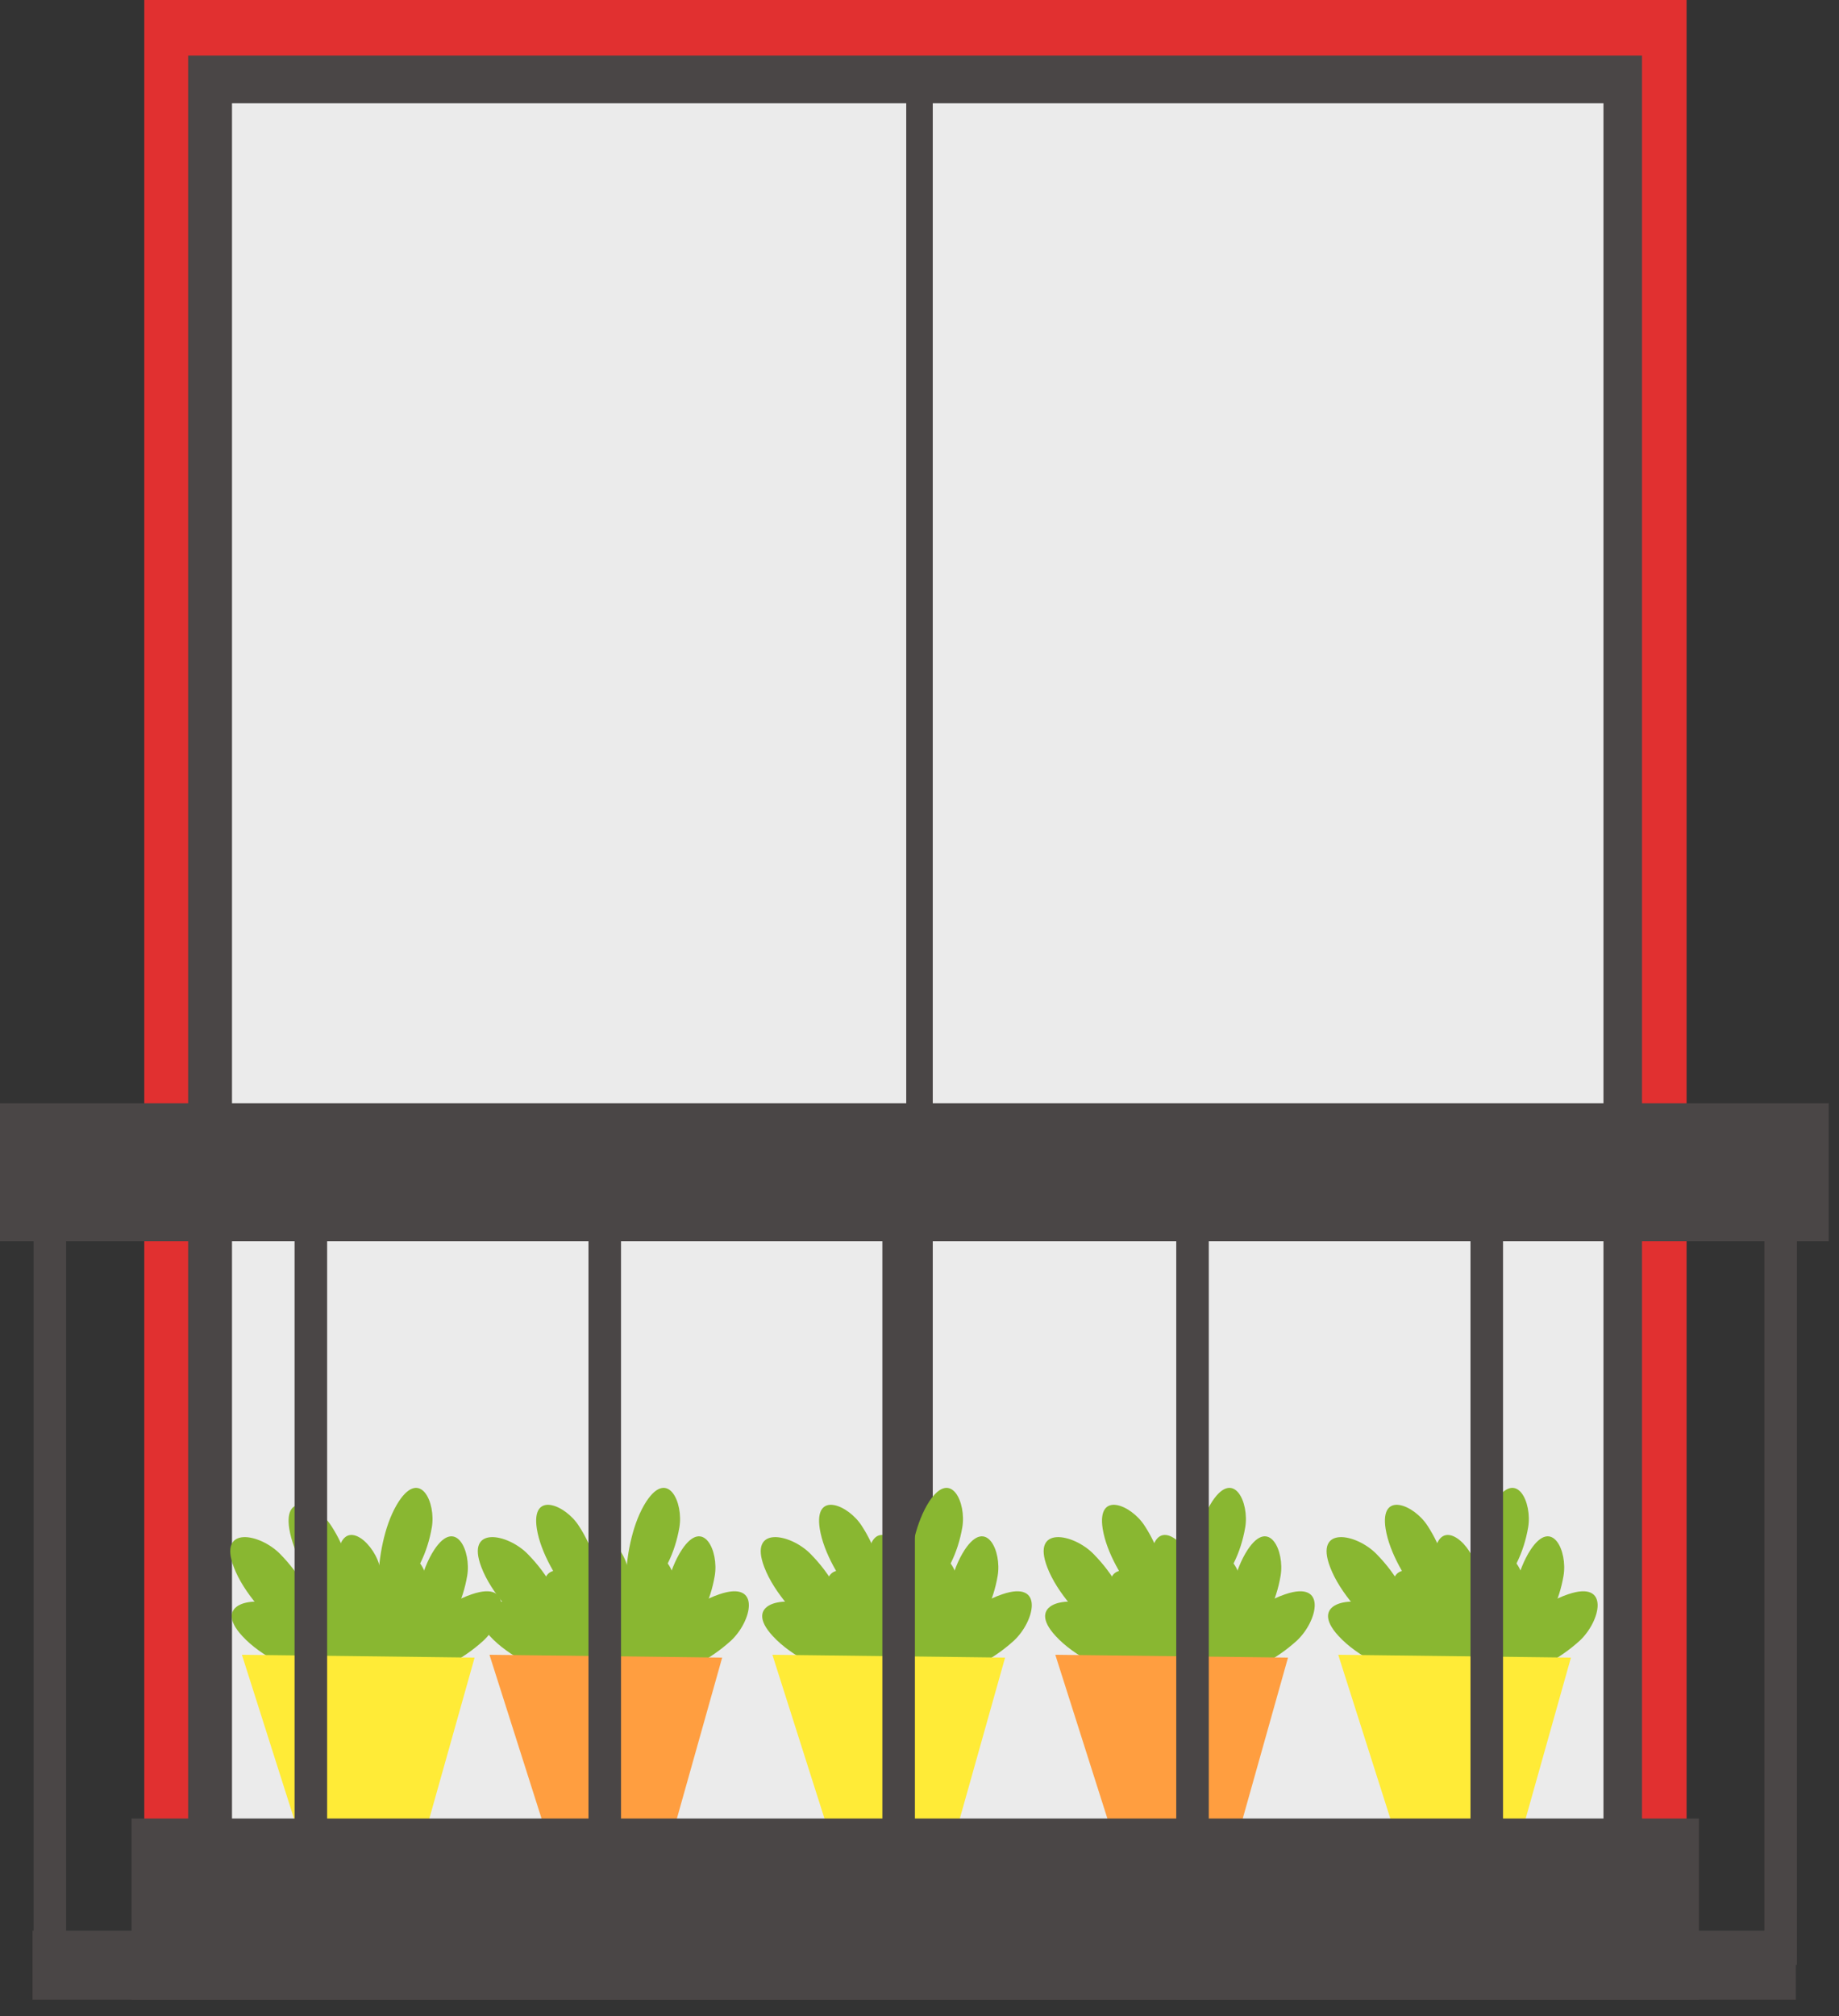 <svg width="52" height="57" viewBox="0 0 52 57" fill="none" xmlns="http://www.w3.org/2000/svg">
<rect x="0" y="0" width="52" height="57" fill="#333333" stroke="none"/>
<path d="M47.69 0H4.08V54.62H47.69V0Z" fill="#E13030"/>
<path d="M46.43 1.57H5.32V53.06H46.43V1.57Z" fill="#4A4646"/>
<path d="M45.34 2.92H6.56V52.62H45.34V2.92Z" fill="#EBEBEB"/>
<mask id="mask0_56_16550" style="mask-type:luminance" maskUnits="userSpaceOnUse" x="6" y="2" width="40" height="51">
<path d="M45.34 2.92H6.56V52.62H45.34V2.92Z" fill="white"/>
</mask>
<path d="M26 2V54" stroke="#4A4646" stroke-width="0.75" stroke-miterlimit="10"/>
<path d="M8.2 46.26C8.32 46.35 8.44 46.44 8.58 46.47C8.72 46.5 8.89 46.45 8.96 46.32C9 46.24 9 46.15 8.99 46.06C8.93 45.25 8.49 44.51 7.92 43.93C7.35 43.35 6.16 43.12 6.61 44.3C6.89 45.04 7.59 45.78 8.19 46.27L8.2 46.26Z" fill="#89B731"/>
<path d="M9.99 46.15C10.04 46.27 10.1 46.39 10.2 46.47C10.3 46.55 10.45 46.58 10.56 46.5C10.62 46.46 10.66 46.38 10.69 46.31C10.97 45.66 10.93 44.9 10.72 44.22C10.51 43.54 9.68 42.88 9.55 43.98C9.47 44.66 9.71 45.53 9.99 46.14V46.15Z" fill="#89B731"/>
<path d="M11.68 45.94C11.68 46.07 11.68 46.2 11.73 46.32C11.78 46.44 11.91 46.53 12.04 46.51C12.12 46.5 12.18 46.45 12.24 46.4C12.78 45.94 13.09 45.25 13.21 44.55C13.33 43.85 12.89 42.89 12.28 43.81C11.9 44.39 11.73 45.26 11.7 45.94H11.68Z" fill="#89B731"/>
<path d="M10.68 44.57C10.68 44.7 10.68 44.83 10.73 44.95C10.78 45.07 10.91 45.16 11.04 45.14C11.12 45.13 11.18 45.08 11.24 45.03C11.78 44.57 12.09 43.88 12.21 43.18C12.33 42.48 11.89 41.52 11.28 42.44C10.9 43.02 10.73 43.89 10.7 44.57H10.68Z" fill="#89B731"/>
<path d="M9.2 45.18C9.28 45.28 9.37 45.38 9.49 45.43C9.61 45.48 9.76 45.47 9.84 45.37C9.89 45.31 9.9 45.23 9.91 45.16C10 44.46 9.76 43.74 9.37 43.14C8.99 42.54 8.01 42.13 8.18 43.22C8.29 43.9 8.75 44.67 9.19 45.19L9.2 45.18Z" fill="#89B731"/>
<path d="M11.31 46.57C11.21 46.68 11.12 46.8 11.09 46.95C11.06 47.09 11.1 47.27 11.23 47.34C11.31 47.38 11.4 47.38 11.49 47.38C12.3 47.34 13.06 46.93 13.66 46.39C14.26 45.84 14.54 44.66 13.34 45.07C12.59 45.32 11.82 46 11.32 46.58L11.31 46.57Z" fill="#89B731"/>
<path d="M10.43 46.91C10.43 47.06 10.43 47.21 10.5 47.34C10.57 47.47 10.71 47.57 10.86 47.55C10.95 47.53 11.02 47.48 11.08 47.42C11.68 46.87 12 46.07 12.11 45.27C12.22 44.47 11.67 43.38 11.01 44.46C10.6 45.13 10.44 46.14 10.43 46.92V46.91Z" fill="#89B731"/>
<path d="M9.87 47.29C9.98 47.39 10.09 47.49 10.24 47.53C10.38 47.57 10.56 47.53 10.63 47.41C10.68 47.34 10.68 47.24 10.68 47.16C10.68 46.35 10.31 45.57 9.79 44.95C9.27 44.33 8.1 44 8.45 45.21C8.67 45.97 9.3 46.77 9.87 47.3V47.29Z" fill="#89B731"/>
<path d="M9.06 47.49C9.2 47.53 9.35 47.57 9.49 47.54C9.63 47.51 9.77 47.4 9.79 47.25C9.79 47.16 9.76 47.08 9.72 47C9.36 46.27 8.68 45.74 7.93 45.42C7.19 45.09 5.99 45.32 6.85 46.25C7.38 46.83 8.31 47.26 9.05 47.49H9.06Z" fill="#89B731"/>
<path d="M6.84 46.78L13.42 46.86L11.78 52.69H8.72L6.84 46.78Z" fill="#FFEB37"/>
<path d="M15.2 46.26C15.32 46.35 15.44 46.44 15.58 46.47C15.72 46.5 15.89 46.45 15.96 46.32C16 46.24 16 46.15 15.99 46.06C15.93 45.25 15.49 44.51 14.92 43.93C14.35 43.35 13.16 43.12 13.61 44.3C13.89 45.04 14.59 45.78 15.19 46.27L15.2 46.26Z" fill="#89B731"/>
<path d="M16.99 46.15C17.04 46.27 17.1 46.39 17.2 46.47C17.3 46.55 17.45 46.58 17.56 46.5C17.62 46.46 17.66 46.38 17.69 46.31C17.97 45.66 17.93 44.9 17.72 44.22C17.51 43.54 16.68 42.88 16.55 43.98C16.47 44.66 16.71 45.53 16.99 46.14V46.15Z" fill="#89B731"/>
<path d="M18.68 45.94C18.68 46.07 18.68 46.2 18.73 46.32C18.78 46.44 18.91 46.53 19.04 46.51C19.12 46.5 19.18 46.45 19.24 46.4C19.78 45.94 20.09 45.25 20.21 44.55C20.33 43.85 19.89 42.89 19.28 43.81C18.9 44.39 18.73 45.26 18.7 45.94H18.68Z" fill="#89B731"/>
<path d="M17.68 44.57C17.68 44.7 17.68 44.83 17.73 44.95C17.78 45.07 17.91 45.16 18.04 45.14C18.12 45.13 18.18 45.08 18.24 45.03C18.78 44.57 19.09 43.88 19.21 43.18C19.33 42.48 18.89 41.52 18.28 42.44C17.9 43.02 17.73 43.89 17.7 44.57H17.68Z" fill="#89B731"/>
<path d="M16.2 45.18C16.28 45.28 16.37 45.38 16.49 45.43C16.61 45.48 16.76 45.47 16.84 45.37C16.89 45.31 16.9 45.23 16.91 45.16C17 44.46 16.76 43.74 16.37 43.14C15.99 42.54 15.01 42.13 15.18 43.22C15.29 43.9 15.75 44.67 16.19 45.19L16.2 45.18Z" fill="#89B731"/>
<path d="M18.31 46.57C18.21 46.68 18.12 46.8 18.09 46.95C18.06 47.09 18.1 47.27 18.23 47.34C18.31 47.38 18.4 47.38 18.49 47.38C19.3 47.34 20.06 46.93 20.66 46.39C21.26 45.84 21.54 44.66 20.34 45.07C19.59 45.32 18.82 46 18.32 46.58L18.31 46.57Z" fill="#89B731"/>
<path d="M17.43 46.91C17.43 47.06 17.43 47.21 17.5 47.34C17.57 47.47 17.71 47.57 17.86 47.55C17.95 47.53 18.02 47.48 18.08 47.42C18.68 46.87 19 46.07 19.11 45.27C19.22 44.47 18.67 43.38 18.01 44.46C17.6 45.13 17.44 46.14 17.43 46.92V46.91Z" fill="#89B731"/>
<path d="M16.87 47.29C16.98 47.39 17.09 47.49 17.24 47.53C17.38 47.57 17.56 47.53 17.63 47.41C17.68 47.34 17.68 47.24 17.68 47.16C17.68 46.35 17.31 45.57 16.79 44.95C16.27 44.33 15.1 44 15.45 45.21C15.67 45.97 16.3 46.77 16.87 47.3V47.29Z" fill="#89B731"/>
<path d="M16.06 47.49C16.2 47.53 16.35 47.57 16.49 47.54C16.63 47.51 16.77 47.4 16.79 47.25C16.79 47.16 16.76 47.08 16.72 47C16.36 46.27 15.68 45.74 14.93 45.42C14.19 45.09 12.99 45.32 13.85 46.25C14.38 46.83 15.31 47.26 16.05 47.49H16.06Z" fill="#89B731"/>
<path d="M13.84 46.78L20.42 46.86L18.78 52.69H15.72L13.84 46.78Z" fill="#FF9E40"/>
<path d="M23.2 46.26C23.32 46.35 23.44 46.44 23.58 46.47C23.72 46.5 23.89 46.45 23.96 46.32C24 46.24 24 46.15 23.99 46.06C23.93 45.25 23.49 44.51 22.92 43.93C22.35 43.35 21.16 43.12 21.61 44.3C21.89 45.04 22.59 45.78 23.19 46.27L23.2 46.26Z" fill="#89B731"/>
<path d="M24.99 46.15C25.04 46.27 25.1 46.39 25.2 46.47C25.3 46.55 25.45 46.58 25.56 46.5C25.62 46.46 25.66 46.38 25.69 46.31C25.97 45.66 25.93 44.9 25.72 44.22C25.51 43.54 24.68 42.88 24.55 43.98C24.47 44.66 24.71 45.53 24.99 46.14V46.15Z" fill="#89B731"/>
<path d="M26.68 45.94C26.68 46.07 26.68 46.2 26.73 46.32C26.78 46.44 26.91 46.53 27.04 46.51C27.12 46.5 27.18 46.45 27.24 46.4C27.78 45.94 28.09 45.25 28.21 44.55C28.33 43.85 27.89 42.89 27.28 43.81C26.9 44.39 26.73 45.26 26.7 45.94H26.68Z" fill="#89B731"/>
<path d="M25.68 44.57C25.68 44.7 25.68 44.83 25.73 44.95C25.78 45.07 25.91 45.16 26.04 45.14C26.12 45.13 26.18 45.08 26.24 45.03C26.78 44.57 27.09 43.88 27.21 43.18C27.33 42.48 26.89 41.52 26.28 42.44C25.9 43.02 25.73 43.89 25.7 44.57H25.68Z" fill="#89B731"/>
<path d="M24.2 45.18C24.28 45.28 24.37 45.38 24.49 45.43C24.61 45.48 24.76 45.47 24.84 45.37C24.89 45.31 24.9 45.23 24.91 45.16C25 44.46 24.76 43.74 24.37 43.14C23.99 42.54 23.01 42.13 23.18 43.22C23.29 43.9 23.75 44.67 24.19 45.19L24.2 45.18Z" fill="#89B731"/>
<path d="M26.31 46.57C26.21 46.68 26.12 46.8 26.09 46.95C26.06 47.09 26.1 47.27 26.23 47.34C26.31 47.38 26.4 47.38 26.49 47.38C27.3 47.34 28.06 46.93 28.66 46.39C29.26 45.84 29.54 44.66 28.34 45.07C27.59 45.32 26.82 46 26.32 46.58L26.31 46.57Z" fill="#89B731"/>
<path d="M25.43 46.91C25.43 47.06 25.43 47.21 25.5 47.34C25.57 47.47 25.71 47.57 25.86 47.55C25.95 47.53 26.02 47.48 26.08 47.42C26.68 46.87 27 46.07 27.11 45.27C27.22 44.47 26.67 43.38 26.01 44.46C25.6 45.13 25.44 46.14 25.43 46.92V46.91Z" fill="#89B731"/>
<path d="M24.87 47.29C24.98 47.39 25.09 47.49 25.24 47.53C25.38 47.57 25.56 47.53 25.63 47.41C25.68 47.34 25.68 47.24 25.68 47.16C25.68 46.35 25.31 45.57 24.79 44.95C24.27 44.33 23.1 44 23.45 45.21C23.67 45.97 24.3 46.77 24.87 47.3V47.29Z" fill="#89B731"/>
<path d="M24.06 47.49C24.2 47.53 24.35 47.57 24.49 47.54C24.63 47.51 24.77 47.4 24.79 47.25C24.79 47.16 24.76 47.08 24.72 47C24.36 46.27 23.68 45.74 22.93 45.42C22.19 45.09 20.99 45.32 21.85 46.25C22.38 46.83 23.31 47.26 24.05 47.49H24.06Z" fill="#89B731"/>
<path d="M21.84 46.78L28.42 46.86L26.78 52.69H23.72L21.84 46.78Z" fill="#FFEB37"/>
<path d="M39.2 46.26C39.32 46.35 39.44 46.44 39.58 46.47C39.72 46.5 39.89 46.45 39.96 46.32C40 46.24 40 46.15 39.99 46.06C39.93 45.25 39.49 44.51 38.92 43.93C38.35 43.35 37.16 43.12 37.61 44.3C37.89 45.04 38.59 45.78 39.19 46.27L39.2 46.26Z" fill="#89B731"/>
<path d="M40.99 46.15C41.04 46.27 41.1 46.39 41.2 46.47C41.3 46.55 41.45 46.58 41.56 46.5C41.62 46.46 41.66 46.38 41.69 46.31C41.97 45.66 41.93 44.9 41.72 44.22C41.51 43.54 40.68 42.88 40.55 43.98C40.47 44.66 40.71 45.53 40.99 46.14V46.15Z" fill="#89B731"/>
<path d="M42.68 45.94C42.68 46.07 42.68 46.2 42.73 46.32C42.78 46.44 42.91 46.53 43.04 46.51C43.12 46.5 43.18 46.45 43.24 46.4C43.78 45.94 44.09 45.25 44.21 44.55C44.33 43.85 43.89 42.89 43.28 43.81C42.9 44.39 42.73 45.26 42.7 45.94H42.68Z" fill="#89B731"/>
<path d="M41.68 44.57C41.68 44.7 41.68 44.83 41.73 44.95C41.78 45.07 41.91 45.16 42.04 45.14C42.12 45.13 42.18 45.08 42.24 45.03C42.78 44.57 43.09 43.88 43.21 43.18C43.33 42.48 42.89 41.52 42.28 42.44C41.9 43.02 41.73 43.89 41.7 44.57H41.68Z" fill="#89B731"/>
<path d="M40.2 45.18C40.28 45.28 40.37 45.38 40.49 45.43C40.61 45.48 40.76 45.47 40.84 45.37C40.89 45.31 40.9 45.23 40.91 45.16C41 44.46 40.76 43.74 40.37 43.14C39.99 42.54 39.01 42.13 39.18 43.22C39.29 43.9 39.75 44.67 40.19 45.19L40.2 45.18Z" fill="#89B731"/>
<path d="M42.31 46.57C42.21 46.68 42.12 46.8 42.09 46.95C42.06 47.09 42.1 47.27 42.23 47.34C42.31 47.38 42.4 47.38 42.49 47.38C43.3 47.34 44.06 46.93 44.66 46.39C45.26 45.84 45.54 44.66 44.34 45.07C43.59 45.32 42.82 46 42.32 46.58L42.31 46.57Z" fill="#89B731"/>
<path d="M41.43 46.91C41.43 47.06 41.43 47.21 41.5 47.34C41.57 47.47 41.71 47.57 41.86 47.55C41.95 47.53 42.02 47.48 42.08 47.42C42.68 46.87 43 46.07 43.11 45.27C43.22 44.47 42.67 43.38 42.01 44.46C41.6 45.13 41.44 46.14 41.43 46.92V46.91Z" fill="#89B731"/>
<path d="M40.87 47.29C40.98 47.39 41.09 47.49 41.24 47.53C41.38 47.57 41.56 47.53 41.63 47.41C41.68 47.34 41.68 47.24 41.68 47.16C41.68 46.35 41.31 45.57 40.79 44.95C40.27 44.33 39.1 44 39.45 45.21C39.67 45.97 40.3 46.77 40.87 47.3V47.29Z" fill="#89B731"/>
<path d="M40.06 47.49C40.2 47.53 40.35 47.57 40.49 47.54C40.63 47.51 40.77 47.4 40.79 47.25C40.79 47.16 40.76 47.08 40.72 47C40.36 46.27 39.68 45.74 38.93 45.42C38.19 45.09 36.99 45.32 37.85 46.25C38.38 46.83 39.31 47.26 40.05 47.49H40.06Z" fill="#89B731"/>
<path d="M37.84 46.78L44.42 46.86L42.78 52.69H39.72L37.84 46.78Z" fill="#FFEB37"/>
<path d="M31.2 46.26C31.32 46.35 31.44 46.44 31.58 46.47C31.72 46.5 31.89 46.45 31.96 46.32C32 46.24 32 46.15 31.99 46.06C31.93 45.25 31.49 44.51 30.92 43.93C30.35 43.35 29.16 43.12 29.61 44.3C29.89 45.04 30.59 45.78 31.19 46.27L31.2 46.26Z" fill="#89B731"/>
<path d="M32.99 46.15C33.04 46.27 33.1 46.39 33.2 46.47C33.3 46.55 33.45 46.58 33.56 46.5C33.62 46.46 33.66 46.38 33.69 46.31C33.97 45.66 33.93 44.9 33.72 44.22C33.51 43.54 32.68 42.88 32.55 43.98C32.47 44.66 32.71 45.53 32.99 46.14V46.15Z" fill="#89B731"/>
<path d="M34.68 45.94C34.68 46.07 34.68 46.2 34.73 46.32C34.78 46.44 34.91 46.53 35.04 46.51C35.12 46.5 35.18 46.45 35.24 46.4C35.78 45.94 36.09 45.25 36.21 44.55C36.33 43.85 35.89 42.89 35.28 43.81C34.9 44.39 34.73 45.26 34.7 45.94H34.68Z" fill="#89B731"/>
<path d="M33.68 44.57C33.68 44.7 33.68 44.83 33.73 44.95C33.78 45.07 33.91 45.16 34.04 45.14C34.12 45.13 34.18 45.08 34.24 45.03C34.78 44.57 35.09 43.88 35.21 43.18C35.33 42.48 34.89 41.52 34.28 42.44C33.9 43.02 33.73 43.89 33.7 44.57H33.68Z" fill="#89B731"/>
<path d="M32.2 45.18C32.28 45.28 32.37 45.38 32.49 45.43C32.61 45.48 32.76 45.47 32.84 45.37C32.89 45.31 32.9 45.23 32.91 45.16C33 44.46 32.76 43.74 32.37 43.14C31.99 42.54 31.01 42.13 31.18 43.22C31.29 43.9 31.75 44.67 32.19 45.19L32.2 45.18Z" fill="#89B731"/>
<path d="M34.31 46.57C34.21 46.68 34.12 46.8 34.09 46.95C34.06 47.09 34.1 47.27 34.23 47.34C34.31 47.38 34.4 47.38 34.49 47.38C35.3 47.34 36.06 46.93 36.66 46.39C37.26 45.84 37.54 44.66 36.34 45.07C35.59 45.32 34.82 46 34.32 46.58L34.31 46.57Z" fill="#89B731"/>
<path d="M33.43 46.91C33.43 47.06 33.43 47.21 33.5 47.34C33.57 47.47 33.71 47.57 33.86 47.55C33.95 47.53 34.02 47.48 34.08 47.42C34.68 46.87 35 46.07 35.11 45.27C35.22 44.47 34.67 43.38 34.01 44.46C33.6 45.13 33.44 46.14 33.43 46.92V46.91Z" fill="#89B731"/>
<path d="M32.87 47.29C32.98 47.39 33.09 47.49 33.24 47.53C33.38 47.57 33.56 47.53 33.63 47.41C33.68 47.34 33.68 47.24 33.68 47.16C33.68 46.35 33.31 45.57 32.79 44.95C32.27 44.33 31.1 44 31.45 45.21C31.67 45.97 32.3 46.77 32.87 47.3V47.29Z" fill="#89B731"/>
<path d="M32.06 47.49C32.2 47.53 32.35 47.57 32.49 47.54C32.63 47.51 32.77 47.4 32.79 47.25C32.79 47.16 32.76 47.08 32.72 47C32.36 46.27 31.68 45.74 30.93 45.42C30.19 45.09 28.99 45.32 29.85 46.25C30.38 46.83 31.31 47.26 32.05 47.49H32.06Z" fill="#89B731"/>
<path d="M29.84 46.78L36.42 46.86L34.78 52.69H31.72L29.84 46.78Z" fill="#FF9E40"/>
<path d="M48.04 51.41H3.72V56.53H48.04V51.41Z" fill="#4A4646"/>
<path d="M50.78 54.58H0.92V56.53H50.78V54.58Z" fill="#4A4646"/>
<path d="M51.71 31.19H0V35.09H51.71V31.19Z" fill="#4A4646"/>
<path d="M0.95 34.11L0.95 55.55H1.87L1.87 34.11H0.95Z" fill="#4A4646"/>
<path d="M8.33 34.12L8.33 55.56H9.25L9.25 34.12H8.33Z" fill="#4A4646"/>
<path d="M16.64 34.11V55.55H17.56V34.11H16.64Z" fill="#4A4646"/>
<path d="M24.95 34.11V55.55H25.87V34.11H24.95Z" fill="#4A4646"/>
<path d="M33.26 35.08V56.52H34.18V35.08H33.26Z" fill="#4A4646"/>
<path d="M41.58 34.11V55.55H42.5V34.11H41.58Z" fill="#4A4646"/>
<path d="M49.89 34.11V55.55H50.81V34.11H49.89Z" fill="#4A4646"/>
</svg>
